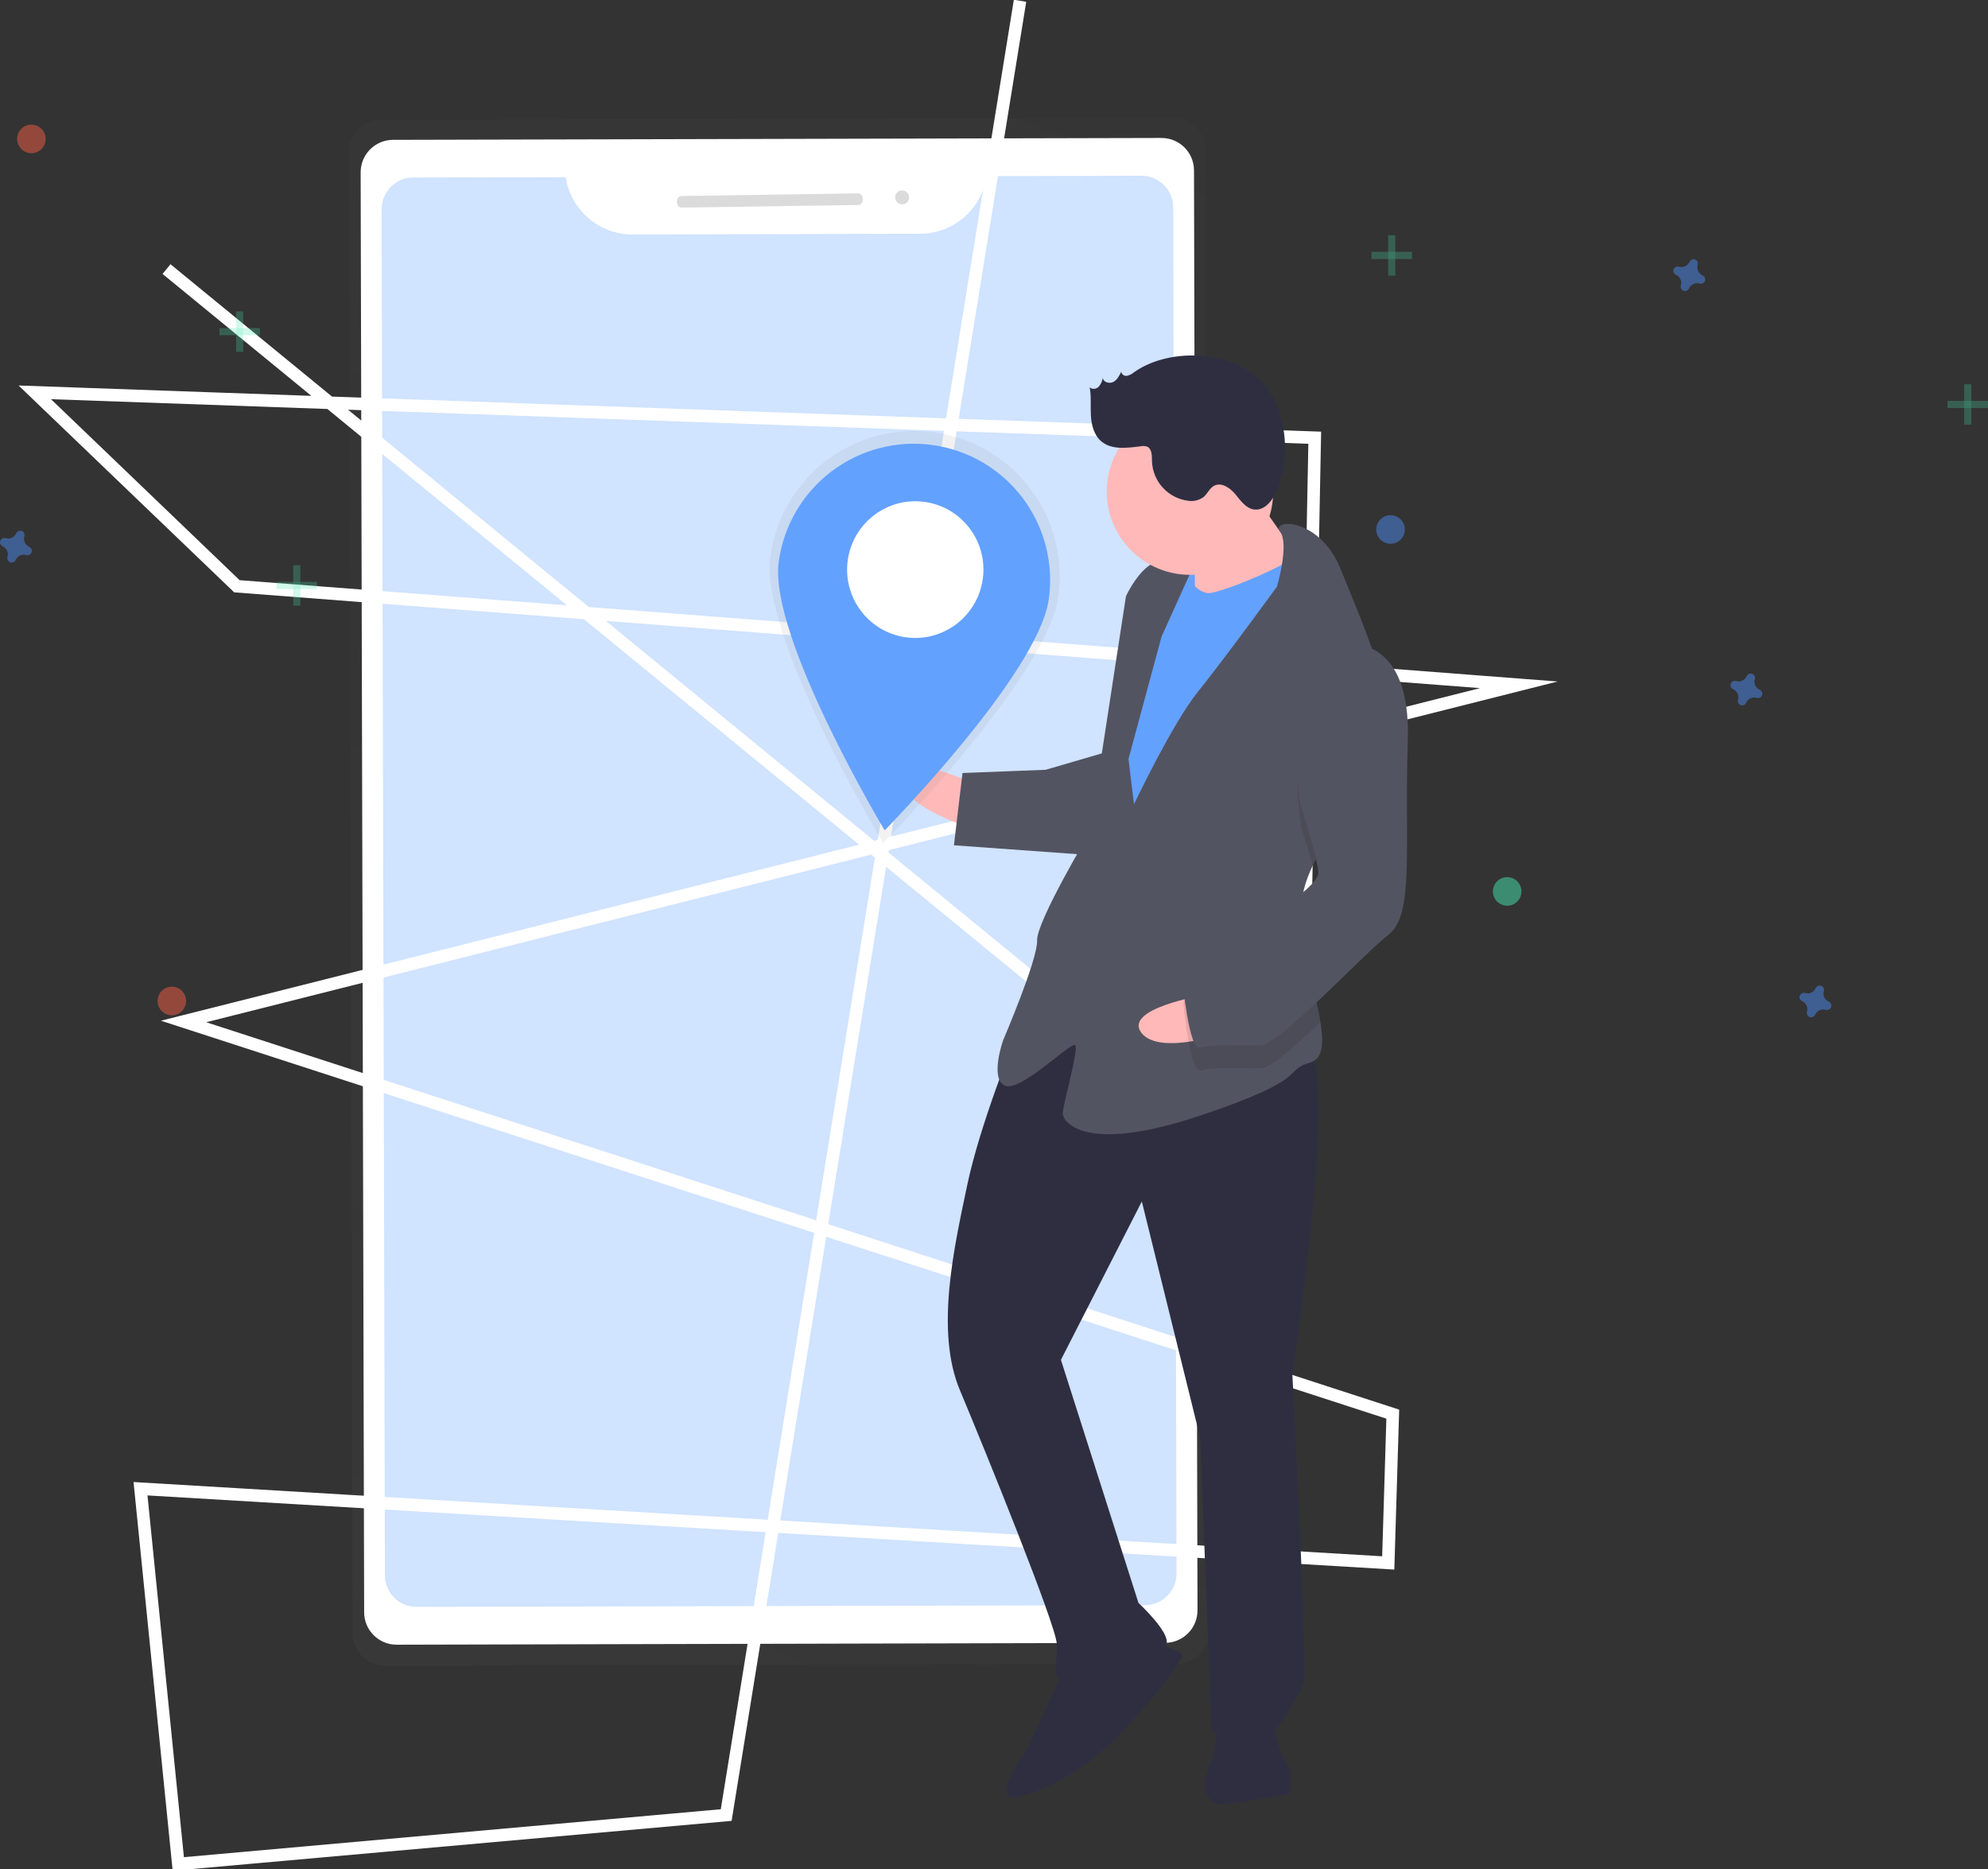 <svg width="634" height="596" viewBox="0 0 634 596" fill="none" xmlns="http://www.w3.org/2000/svg">
<rect x="0" y="0" width="634" height="596" fill="#333333" stroke="none"/>
<g clip-path="url(#clip0)">
<g opacity="0.5">
<path opacity="0.5" d="M374.059 37.542L121.658 38.156C118.908 38.162 116.272 39.261 114.331 41.211C112.39 43.161 111.303 45.802 111.309 48.554L112.457 520.767C112.464 523.519 113.564 526.155 115.515 528.096C117.465 530.036 120.106 531.122 122.857 531.115L375.257 530.502C376.619 530.499 377.968 530.227 379.225 529.703C380.482 529.179 381.624 528.412 382.585 527.447C383.546 526.481 384.307 525.336 384.826 524.076C385.344 522.816 385.61 521.466 385.607 520.103L384.459 47.89C384.451 45.139 383.352 42.502 381.401 40.562C379.451 38.621 376.81 37.535 374.059 37.542Z" fill="url(#paint0_linear)"/>
</g>
<path d="M370.407 43.994L125.341 44.59C119.625 44.603 115.002 49.25 115.016 54.968L116.132 514.113C116.146 519.831 120.791 524.455 126.507 524.441L371.573 523.845C377.29 523.831 381.913 519.185 381.899 513.467L380.783 54.322C380.769 48.604 376.124 43.98 370.407 43.994Z" fill="white"/>
<path opacity="0.3" d="M314.667 56.159C313.91 61.249 311.358 65.9 307.471 69.272C303.585 72.643 298.621 74.513 293.476 74.542L201.679 74.765C196.535 74.761 191.562 72.916 187.659 69.563C183.756 66.21 181.181 61.572 180.4 56.485L131.777 56.604C129.1 56.61 126.535 57.68 124.646 59.578C122.758 61.477 121.701 64.047 121.707 66.725L122.766 502.323C122.769 503.649 123.033 504.962 123.543 506.186C124.054 507.409 124.8 508.521 125.739 509.456C126.679 510.391 127.794 511.132 129.02 511.637C130.245 512.141 131.559 512.399 132.884 512.396L365.138 511.831C366.463 511.828 367.775 511.564 368.999 511.053C370.222 510.543 371.333 509.796 372.268 508.857C373.203 507.917 373.944 506.802 374.448 505.575C374.953 504.349 375.211 503.036 375.207 501.71L374.149 66.111C374.146 64.785 373.881 63.473 373.371 62.249C372.861 61.026 372.114 59.914 371.175 58.979C370.235 58.044 369.121 57.303 367.895 56.798C366.669 56.294 365.356 56.036 364.03 56.039L314.667 56.159Z" fill="#63A1FF"/>
<path d="M53.101 85.8L414.542 381.9L419.29 139.572L11.09 125.103L75.55 186.937L484.384 218.363L58.55 325.714L444.174 450.922L442.729 498.365L44.812 474.703L56.861 594.354L231.594 578.759L325.304 0.243" stroke="white" stroke-width="4" stroke-miterlimit="10"/>
<path d="M273.579 61.66L217.398 62.505C216.56 62.518 215.89 63.208 215.903 64.047L215.913 64.712C215.926 65.55 216.615 66.22 217.454 66.207L273.635 65.362C274.474 65.35 275.143 64.66 275.13 63.821L275.12 63.156C275.108 62.317 274.418 61.648 273.579 61.66Z" fill="#DBDBDB"/>
<path d="M287.703 65.151C288.93 65.151 289.924 64.156 289.924 62.929C289.924 61.702 288.93 60.708 287.703 60.708C286.477 60.708 285.483 61.702 285.483 62.929C285.483 64.156 286.477 65.151 287.703 65.151Z" fill="#DBDBDB"/>
<g opacity="0.5">
<path opacity="0.5" d="M77.576 99.289H75.299V112.198H77.576V99.289Z" fill="#47E6B1"/>
<path opacity="0.5" d="M82.89 106.882V104.604H69.986V106.882H82.89Z" fill="#47E6B1"/>
</g>
<g opacity="0.5">
<path opacity="0.5" d="M95.795 180.219H93.518V193.128H95.795V180.219Z" fill="#47E6B1"/>
<path opacity="0.5" d="M101.109 187.813V185.535H88.204V187.813H101.109Z" fill="#47E6B1"/>
</g>
<g opacity="0.5">
<path opacity="0.5" d="M444.983 74.991H442.706V87.899H444.983V74.991Z" fill="#47E6B1"/>
<path opacity="0.5" d="M450.297 82.584V80.306H437.392V82.584H450.297Z" fill="#47E6B1"/>
</g>
<g opacity="0.5">
<path opacity="0.5" d="M628.686 122.511H626.409V135.419H628.686V122.511Z" fill="#47E6B1"/>
<path opacity="0.5" d="M634 130.104V127.826H621.095V130.104H634Z" fill="#47E6B1"/>
</g>
<path opacity="0.5" d="M9.329 174.377C8.702 174.104 8.196 173.609 7.91 172.987C7.623 172.365 7.575 171.66 7.775 171.005C7.807 170.904 7.828 170.8 7.836 170.695C7.854 170.395 7.775 170.097 7.611 169.846C7.446 169.594 7.205 169.402 6.923 169.298C6.642 169.194 6.334 169.183 6.045 169.268C5.757 169.353 5.503 169.528 5.323 169.768C5.26 169.853 5.208 169.945 5.168 170.043C4.894 170.671 4.4 171.176 3.778 171.463C3.157 171.749 2.451 171.797 1.797 171.597C1.696 171.565 1.592 171.545 1.487 171.537C1.187 171.519 0.889 171.597 0.638 171.762C0.386 171.926 0.194 172.167 0.09 172.449C-0.014 172.731 -0.024 173.039 0.06 173.328C0.145 173.616 0.32 173.87 0.56 174.05C0.645 174.113 0.738 174.165 0.835 174.205C1.462 174.479 1.968 174.973 2.254 175.595C2.541 176.217 2.589 176.923 2.389 177.577C2.357 177.678 2.336 177.782 2.328 177.887C2.31 178.187 2.389 178.485 2.553 178.737C2.718 178.988 2.959 179.181 3.24 179.285C3.522 179.389 3.83 179.399 4.119 179.314C4.407 179.23 4.661 179.054 4.841 178.814C4.904 178.729 4.956 178.637 4.996 178.539C5.27 177.912 5.764 177.406 6.386 177.12C7.007 176.833 7.713 176.785 8.367 176.985C8.468 177.017 8.572 177.037 8.677 177.045C8.977 177.064 9.275 176.985 9.526 176.821C9.778 176.656 9.97 176.415 10.074 176.133C10.178 175.851 10.188 175.543 10.104 175.255C10.019 174.966 9.844 174.713 9.604 174.532C9.519 174.469 9.426 174.418 9.329 174.377Z" fill="#4D8AF0"/>
<path opacity="0.5" d="M583.212 319.408C582.584 319.134 582.079 318.64 581.793 318.018C581.506 317.396 581.458 316.69 581.658 316.036C581.69 315.935 581.71 315.831 581.718 315.726C581.737 315.426 581.658 315.128 581.494 314.876C581.329 314.625 581.088 314.432 580.806 314.328C580.524 314.224 580.216 314.214 579.928 314.299C579.64 314.383 579.386 314.559 579.205 314.799C579.143 314.884 579.091 314.976 579.051 315.074C578.777 315.701 578.283 316.207 577.661 316.493C577.04 316.78 576.334 316.828 575.68 316.628C575.579 316.596 575.475 316.576 575.37 316.568C575.07 316.549 574.772 316.628 574.521 316.792C574.269 316.957 574.077 317.198 573.973 317.48C573.869 317.762 573.858 318.07 573.943 318.358C574.028 318.647 574.203 318.9 574.443 319.081C574.528 319.144 574.62 319.195 574.718 319.236C575.345 319.51 575.851 320.004 576.137 320.626C576.424 321.248 576.472 321.953 576.272 322.608C576.24 322.709 576.219 322.813 576.211 322.918C576.193 323.218 576.272 323.516 576.436 323.767C576.601 324.019 576.841 324.211 577.123 324.315C577.405 324.419 577.713 324.43 578.002 324.345C578.29 324.26 578.543 324.085 578.724 323.845C578.787 323.76 578.839 323.668 578.879 323.57C579.152 322.943 579.647 322.437 580.269 322.151C580.89 321.864 581.596 321.816 582.25 322.016C582.351 322.048 582.455 322.068 582.56 322.076C582.86 322.095 583.158 322.016 583.409 321.851C583.661 321.687 583.853 321.446 583.957 321.164C584.061 320.882 584.071 320.574 583.987 320.285C583.902 319.997 583.727 319.744 583.487 319.563C583.402 319.5 583.309 319.448 583.212 319.408Z" fill="#4D8AF0"/>
<path opacity="0.5" d="M542.98 87.814C542.352 87.541 541.847 87.046 541.56 86.424C541.274 85.802 541.226 85.097 541.425 84.442C541.458 84.341 541.478 84.238 541.486 84.132C541.504 83.832 541.425 83.534 541.261 83.283C541.097 83.031 540.856 82.839 540.574 82.735C540.292 82.631 539.984 82.62 539.696 82.705C539.407 82.79 539.154 82.965 538.973 83.205C538.911 83.29 538.859 83.382 538.818 83.48C538.545 84.108 538.05 84.613 537.429 84.9C536.807 85.186 536.102 85.234 535.447 85.035C535.347 85.002 535.243 84.982 535.138 84.974C534.838 84.956 534.54 85.034 534.288 85.199C534.037 85.363 533.845 85.604 533.74 85.886C533.636 86.168 533.626 86.476 533.711 86.765C533.795 87.053 533.971 87.307 534.211 87.488C534.296 87.55 534.388 87.602 534.485 87.642C535.113 87.916 535.618 88.41 535.905 89.032C536.191 89.654 536.239 90.36 536.04 91.015C536.007 91.115 535.987 91.219 535.979 91.324C535.961 91.624 536.04 91.922 536.204 92.174C536.368 92.426 536.609 92.618 536.891 92.722C537.173 92.826 537.481 92.836 537.769 92.751C538.058 92.667 538.311 92.491 538.492 92.251C538.554 92.166 538.606 92.074 538.647 91.977C538.92 91.349 539.415 90.844 540.036 90.557C540.658 90.27 541.363 90.222 542.018 90.422C542.118 90.454 542.222 90.475 542.327 90.483C542.627 90.501 542.925 90.422 543.177 90.258C543.428 90.093 543.62 89.852 543.724 89.57C543.828 89.288 543.839 88.98 543.754 88.692C543.67 88.403 543.494 88.15 543.254 87.969C543.169 87.907 543.077 87.855 542.98 87.814Z" fill="#4D8AF0"/>
<path opacity="0.5" d="M561.198 219.936C560.571 219.663 560.065 219.168 559.779 218.546C559.492 217.925 559.444 217.219 559.644 216.564C559.676 216.464 559.697 216.36 559.705 216.255C559.723 215.955 559.644 215.657 559.48 215.405C559.315 215.153 559.074 214.961 558.792 214.857C558.511 214.753 558.203 214.743 557.914 214.827C557.626 214.912 557.372 215.087 557.192 215.327C557.129 215.413 557.077 215.505 557.037 215.602C556.763 216.23 556.269 216.735 555.647 217.022C555.026 217.309 554.32 217.357 553.666 217.157C553.565 217.125 553.461 217.104 553.356 217.096C553.056 217.078 552.758 217.157 552.507 217.321C552.255 217.485 552.063 217.726 551.959 218.009C551.855 218.291 551.845 218.599 551.929 218.887C552.014 219.175 552.189 219.429 552.429 219.61C552.514 219.672 552.607 219.724 552.704 219.765C553.331 220.038 553.837 220.533 554.123 221.155C554.41 221.776 554.458 222.482 554.258 223.137C554.226 223.237 554.205 223.341 554.197 223.446C554.179 223.746 554.258 224.044 554.422 224.296C554.587 224.548 554.828 224.74 555.11 224.844C555.391 224.948 555.699 224.958 555.988 224.874C556.276 224.789 556.53 224.614 556.71 224.374C556.773 224.288 556.825 224.196 556.865 224.099C557.139 223.471 557.633 222.966 558.255 222.679C558.876 222.392 559.582 222.344 560.236 222.544C560.337 222.577 560.441 222.597 560.546 222.605C560.846 222.623 561.144 222.544 561.395 222.38C561.647 222.216 561.839 221.975 561.943 221.693C562.047 221.411 562.057 221.102 561.973 220.814C561.888 220.526 561.713 220.272 561.473 220.091C561.388 220.029 561.295 219.977 561.198 219.936Z" fill="#4D8AF0"/>
<path opacity="0.5" d="M54.803 323.732C57.319 323.732 59.358 321.692 59.358 319.176C59.358 316.66 57.319 314.62 54.803 314.62C52.288 314.62 50.249 316.66 50.249 319.176C50.249 321.692 52.288 323.732 54.803 323.732Z" fill="#F55F44"/>
<path opacity="0.5" d="M443.465 173.386C445.98 173.386 448.019 171.346 448.019 168.83C448.019 166.314 445.98 164.274 443.465 164.274C440.949 164.274 438.91 166.314 438.91 168.83C438.91 171.346 440.949 173.386 443.465 173.386Z" fill="#4D8AF0"/>
<path opacity="0.5" d="M480.661 288.803C483.176 288.803 485.216 286.763 485.216 284.247C485.216 281.731 483.176 279.691 480.661 279.691C478.145 279.691 476.106 281.731 476.106 284.247C476.106 286.763 478.145 288.803 480.661 288.803Z" fill="#47E6B1"/>
<path opacity="0.5" d="M10.016 48.856C12.532 48.856 14.571 46.817 14.571 44.301C14.571 41.784 12.532 39.745 10.016 39.745C7.501 39.745 5.462 41.784 5.462 44.301C5.462 46.817 7.501 48.856 10.016 48.856Z" fill="#F55F44"/>
<path d="M386.815 173.972L369.943 174.626L370.784 196.324L387.656 195.67L386.815 173.972Z" fill="#63A1FF"/>
<path d="M310.707 249.964C310.707 249.964 287.343 238.797 287.716 248.441C288.09 258.085 311.268 264.429 311.268 264.429L310.707 249.964Z" fill="#FFB9B9"/>
<path d="M323.526 331.561C323.526 331.561 312.503 358.549 308.43 378.023C304.357 397.497 298.155 424.298 306.133 443.305C314.112 462.312 336.795 518.174 337.029 524.201C337.262 530.228 335.086 536.349 339.906 536.162C344.726 535.975 370.959 527.714 372.023 524.051C373.088 520.388 363.074 511.118 363.074 511.118L338.344 433.605L364.146 383.106L382.756 458.442L386.401 552.468C386.401 552.468 404.291 546.945 406.888 551.673C406.888 551.673 414.903 540.497 415.922 535.628C416.94 530.76 412.136 437.986 412.136 437.986C412.136 437.986 428.557 332.316 415.301 332.83C402.045 333.345 350.122 301.555 323.526 331.561Z" fill="#2F2E41"/>
<path d="M339.719 531.34C339.719 531.34 327.491 558.374 326.333 559.627C325.174 560.879 317.206 573.261 323.231 573.027C329.257 572.793 343.485 566.205 353.957 556.141C364.429 546.076 378.236 528.639 376.984 527.48C375.732 526.321 367.156 523.032 367.156 523.032L339.719 531.34Z" fill="#2F2E41"/>
<path d="M388.578 546.347C388.578 546.347 387.84 558.448 385.617 563.363C383.393 568.279 383.674 575.511 389.699 575.278C395.725 575.044 411.298 572.025 411.298 572.025C411.298 572.025 412.223 564.746 410.971 563.587C409.719 562.428 404.384 549.355 406.654 545.645C408.925 541.936 388.578 546.347 388.578 546.347Z" fill="#2F2E41"/>
<path d="M397.492 153.637C397.492 153.637 410.338 173.663 415.345 178.298C420.352 182.933 406.265 193.137 406.265 193.137L381.051 196.53C381.051 196.53 381.368 173.579 380.07 171.215C378.771 168.851 397.492 153.637 397.492 153.637Z" fill="#FFB9B9"/>
<path d="M375.576 179.84C375.576 179.84 380.771 189.297 385.591 189.11C390.412 188.923 415.345 178.298 416.41 174.635C417.475 170.972 424.669 200.874 424.669 200.874L363.658 308.274L348.776 297.985L355.987 234.927L361.909 200.894L375.576 179.84Z" fill="#63A1FF"/>
<path d="M418.66 275.958C416.227 281.051 414.707 286.361 414.917 291.798C414.927 292.039 414.936 292.28 414.958 292.521C415.535 303.678 419.644 316.581 421.118 325.965C422.188 332.696 421.883 337.609 417.945 338.764C408.398 341.549 419.337 343.539 382.399 355.837C345.461 368.136 339.015 357.52 338.922 355.109C338.828 352.698 344.153 334.383 342.901 333.224C341.649 332.065 325.385 348.391 320.471 346.167C315.557 343.943 319.911 331.701 319.911 331.701C319.911 331.701 330.98 305.919 330.747 299.892C330.513 293.865 347.515 265.438 347.515 265.438L359.079 190.138C359.079 190.138 363.525 180.308 369.504 178.868C375.483 177.429 380.444 180.859 380.444 180.859L370.439 202.978L359.883 242.02L361.649 256.439C361.649 256.439 373.924 230.61 381.986 220.639C390.048 210.668 407.236 187.063 407.236 187.063C407.236 187.063 411.249 173.519 408.22 169.471C405.19 165.412 420.857 164.804 427.536 181.447C431.077 190.267 436.825 203.421 440.425 215.668C443.634 226.517 445.15 236.66 441.971 242.458C437.112 251.314 424.891 262.956 418.66 275.958Z" fill="#535461"/>
<path opacity="0.1" d="M441.971 242.458C437.112 251.314 424.891 262.956 418.66 275.958C417.033 270.094 415.048 264.026 415.048 264.026C415.048 264.026 407.433 223.274 429.956 212.742C433.688 212.381 437.421 213.424 440.425 215.668C443.634 226.517 445.15 236.66 441.971 242.458Z" fill="black"/>
<path d="M352.559 239.889L333.464 245.459L306.952 246.488L304.224 269.532L347.795 272.671C347.795 272.671 358.678 242.067 352.559 239.889Z" fill="#535461"/>
<path d="M383.696 317.371C383.696 317.371 358.151 321.61 363.981 329.299C369.811 336.989 392.441 328.905 392.441 328.905L383.696 317.371Z" fill="#FFB9B9"/>
<path opacity="0.1" d="M414.958 292.521C415.535 303.677 419.644 316.581 421.118 325.965C412.98 333.669 405.242 340.464 402.325 340.577C396.3 340.811 386.612 339.979 383.044 341.325C379.475 342.671 377.382 319.814 377.382 319.814C377.382 319.814 379.512 312.487 389.013 308.497C395.425 305.798 407.718 298.476 414.958 292.521Z" fill="black"/>
<path d="M429.676 205.509C429.676 205.509 450.07 202.303 448.968 236.15C447.866 269.996 451.118 291.601 442.915 297.955C434.713 304.31 408.071 333.111 402.045 333.344C396.019 333.578 386.332 332.747 382.763 334.092C379.195 335.438 377.102 312.581 377.102 312.581C377.102 312.581 379.231 305.255 388.732 301.264C398.233 297.274 420.616 283.126 420.429 278.304C420.242 273.482 414.767 256.793 414.767 256.793C414.767 256.793 407.153 216.041 429.676 205.509Z" fill="#535461"/>
<path d="M379.509 183.29C394.162 183.29 406.041 171.407 406.041 156.75C406.041 142.092 394.162 130.209 379.509 130.209C364.855 130.209 352.976 142.092 352.976 156.75C352.976 171.407 364.855 183.29 379.509 183.29Z" fill="#FFB9B9"/>
<path d="M361.644 118.71C361.004 119.261 360.238 119.646 359.413 119.83C358.999 119.904 358.573 119.811 358.227 119.571C357.882 119.332 357.645 118.965 357.568 118.552C356.961 119.811 356.276 121.153 355.037 121.799C353.798 122.445 351.881 121.903 351.702 120.517C351.521 121.57 351.056 122.553 350.356 123.36C349.587 124.093 348.193 124.278 347.521 123.454C348.064 126.421 347.729 129.473 347.899 132.484C348.07 135.496 348.873 138.688 351.147 140.669C354.464 143.556 359.453 142.844 363.816 142.297C364.476 142.158 365.161 142.196 365.802 142.405C367.435 143.102 367.361 145.377 367.383 147.153C367.516 150.27 368.75 153.238 370.864 155.532C372.978 157.825 375.836 159.295 378.931 159.68C380.663 159.947 382.43 159.516 383.844 158.48C385.083 157.43 385.716 155.718 387.136 154.929C389.445 153.645 392.245 155.517 393.934 157.55C395.622 159.582 397.286 162.082 399.902 162.454C403.361 162.946 405.996 159.42 407.288 156.173C409.072 151.622 409.926 146.76 409.801 141.874C409.676 136.987 408.574 132.175 406.561 127.721C399.338 111.972 374.664 109.481 361.644 118.71Z" fill="#2F2E41"/>
<path d="M337.487 190.247C333.964 215.671 281.679 268.841 281.679 268.841C281.679 268.841 242.149 202.942 245.671 177.518C246.494 171.477 248.5 165.657 251.575 160.392C254.649 155.128 258.732 150.522 263.589 146.837C268.445 143.153 273.981 140.463 279.878 138.922C285.775 137.381 291.919 137.019 297.956 137.856C303.994 138.693 309.807 140.713 315.063 143.8C320.319 146.888 324.915 150.982 328.587 155.849C332.259 160.715 334.935 166.258 336.462 172.161C337.989 178.064 338.337 184.209 337.487 190.247Z" fill="url(#paint1_linear)"/>
<path d="M334.473 191.051C331.169 214.899 282.127 264.772 282.127 264.772C282.127 264.772 245.048 202.959 248.352 179.112C249.123 173.444 251.004 167.984 253.887 163.045C256.771 158.106 260.6 153.784 265.156 150.328C269.712 146.871 274.904 144.348 280.437 142.901C285.969 141.455 291.732 141.115 297.396 141.9C303.06 142.686 308.513 144.581 313.444 147.477C318.374 150.374 322.685 154.215 326.129 158.781C329.573 163.347 332.083 168.547 333.515 174.085C334.947 179.622 335.273 185.388 334.473 191.051V191.051Z" fill="#63A1FF"/>
<path d="M313.422 184.612C315.074 172.688 306.774 161.685 294.883 160.037C282.992 158.388 272.013 166.718 270.361 178.642C268.709 190.566 277.009 201.569 288.9 203.217C300.791 204.866 311.77 196.536 313.422 184.612Z" fill="white"/>
</g>
<defs>
<linearGradient id="paint0_linear" x1="141.082" y1="539.676" x2="355.937" y2="29.024" gradientUnits="userSpaceOnUse">
<stop stop-color="#808080" stop-opacity="0.25"/>
<stop offset="0.535" stop-color="#808080" stop-opacity="0.12"/>
<stop offset="1" stop-color="#808080" stop-opacity="0.1"/>
</linearGradient>
<linearGradient id="paint1_linear" x1="44651.3" y1="59957.7" x2="47788.5" y2="37329.3" gradientUnits="userSpaceOnUse">
<stop stop-color="#808080" stop-opacity="0.25"/>
<stop offset="0.535" stop-color="#808080" stop-opacity="0.12"/>
<stop offset="1" stop-color="#808080" stop-opacity="0.1"/>
</linearGradient>
<clipPath id="clip0">
<rect width="634" height="596" fill="white"/>
</clipPath>
</defs>
</svg>
